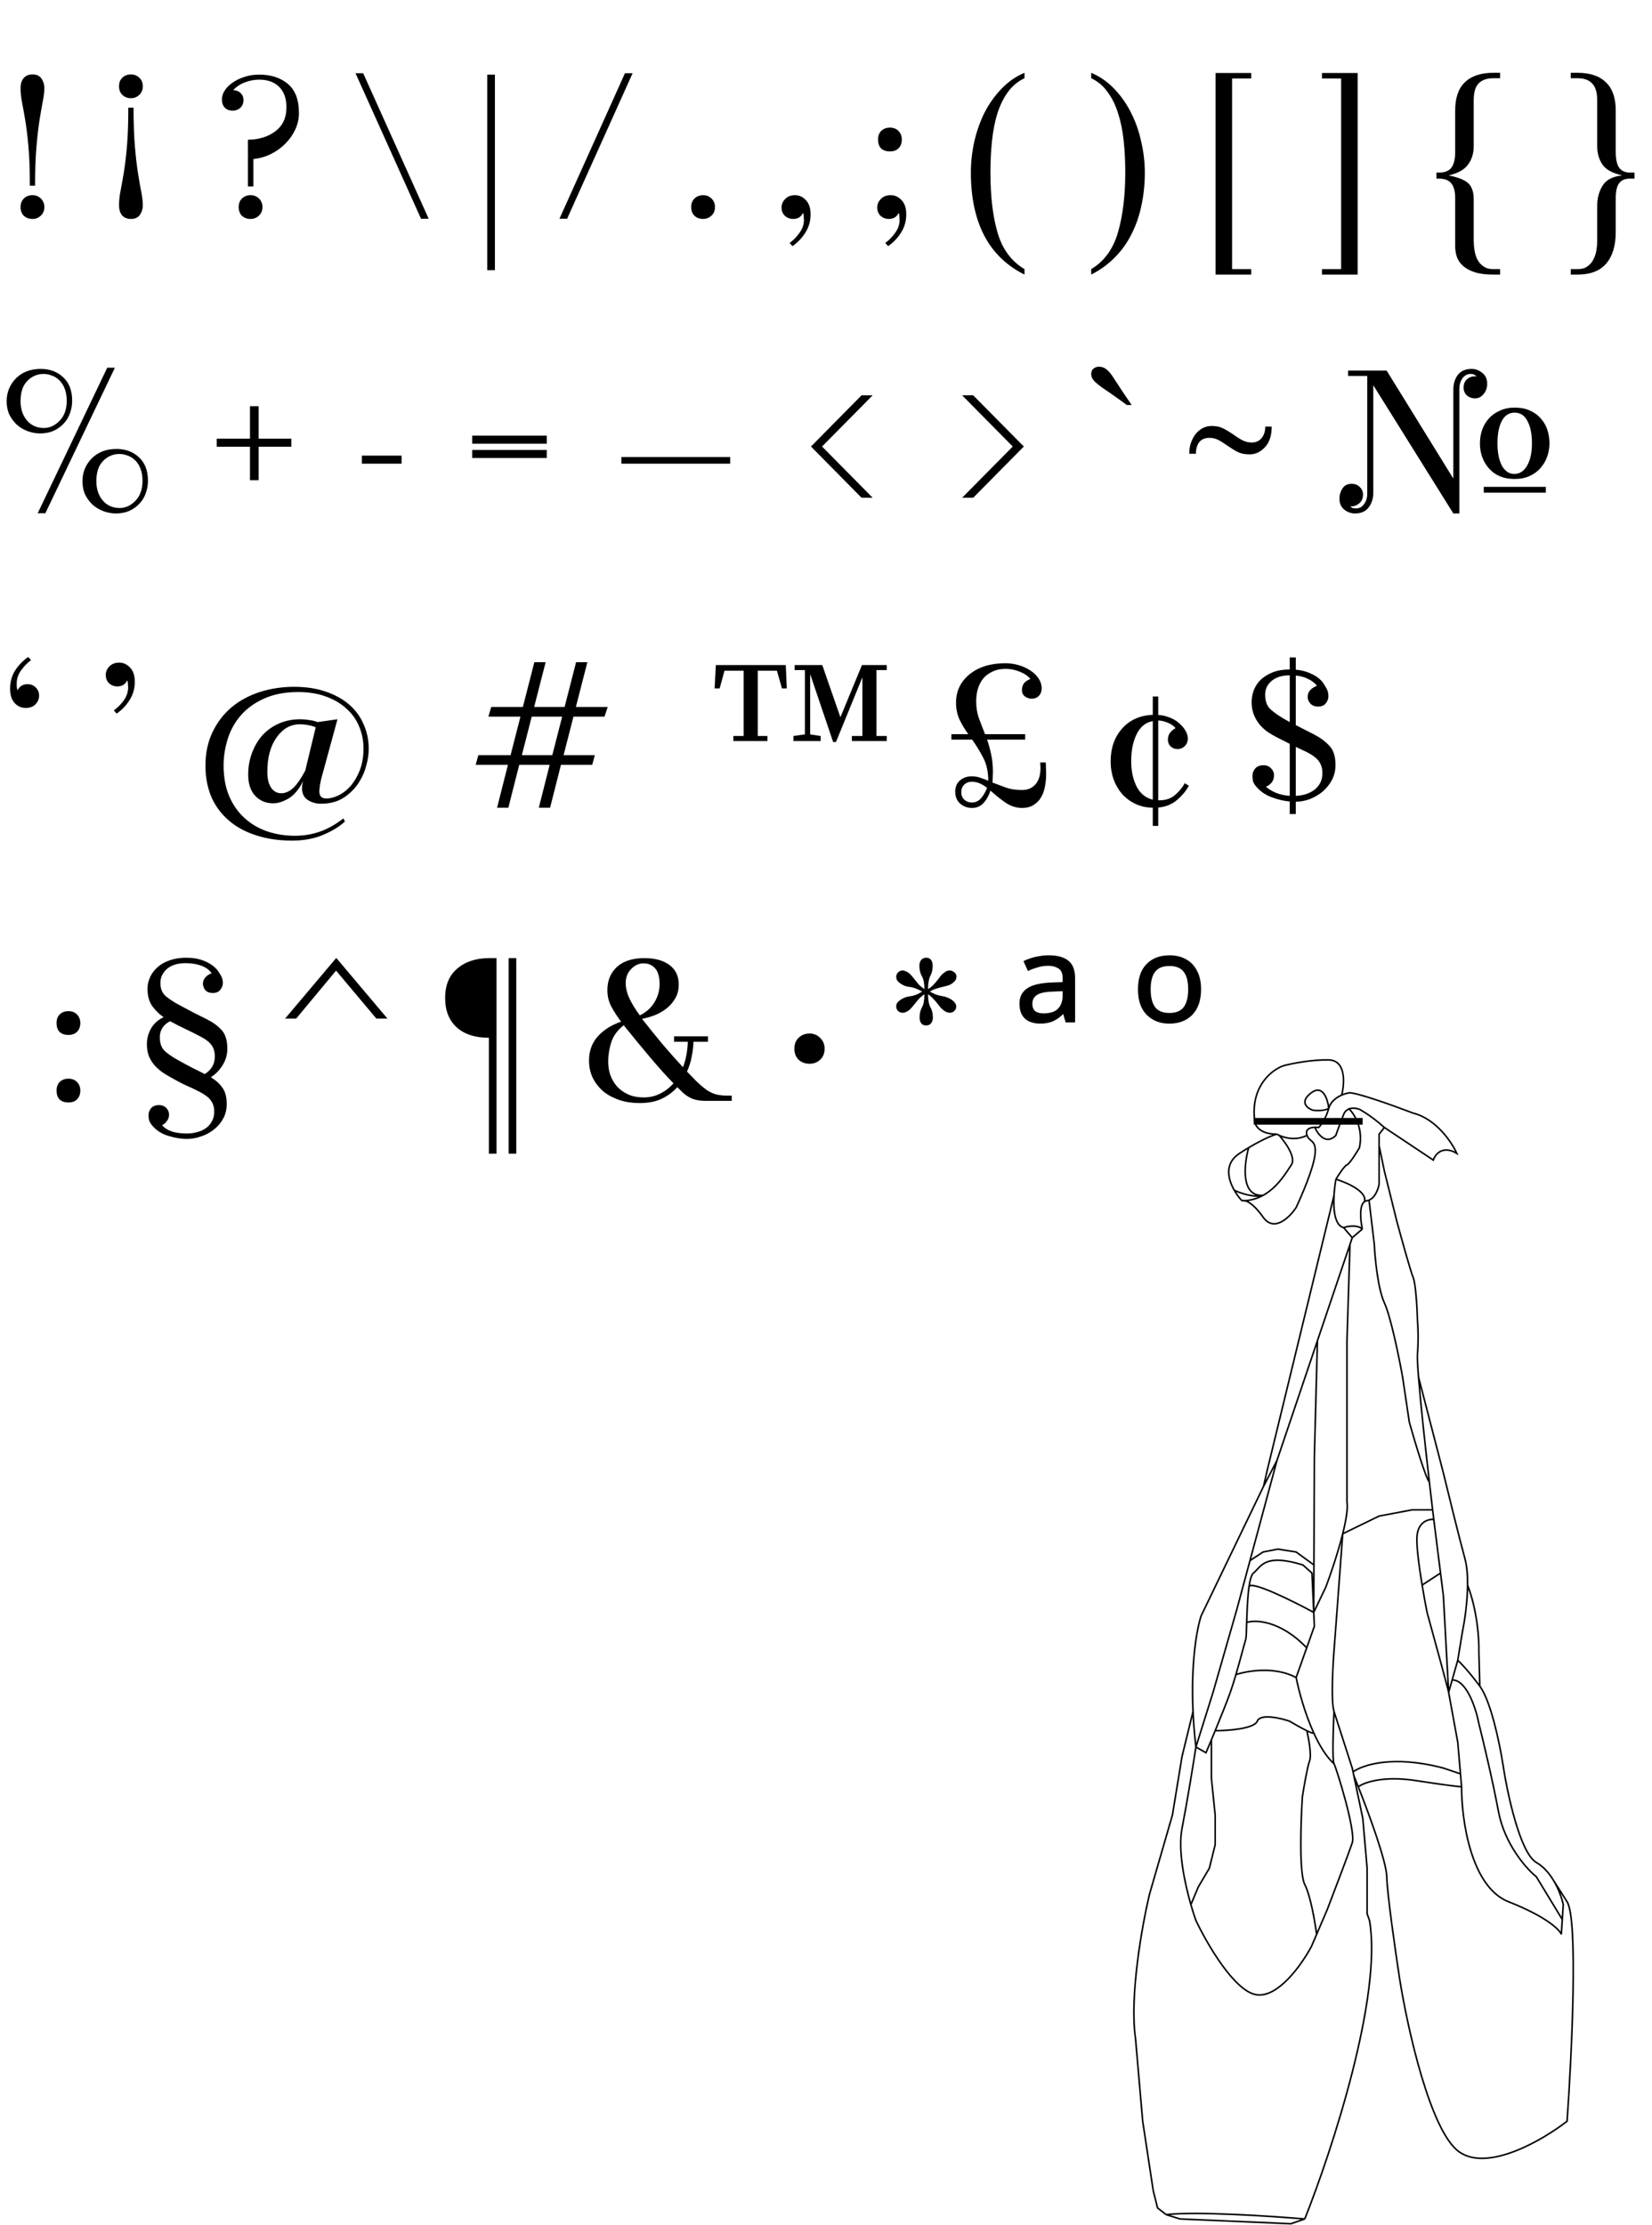 <svg width="1049" height="1413" viewBox="0 0 1049 1413" fill="none" xmlns="http://www.w3.org/2000/svg">
<path d="M20.736 47.248C23.296 47.248 25.173 48.144 26.368 49.936C27.563 51.728 28.16 53.691 28.16 55.824C28.16 58.128 27.861 60.816 27.264 63.888C26.667 66.96 25.984 70.843 25.216 75.536C24.448 80.229 23.765 86.032 23.168 92.944C22.571 99.771 22.272 108.091 22.272 117.904H18.944C18.944 107.92 18.645 99.6 18.048 92.944C17.451 86.288 16.768 80.699 16 76.176C15.232 71.653 14.549 67.856 13.952 64.784C13.355 61.712 13.056 58.725 13.056 55.824C13.056 53.264 13.696 51.216 14.976 49.68C16.256 48.059 18.176 47.248 20.736 47.248ZM13.056 131.472C13.056 129.168 13.781 127.333 15.232 125.968C16.683 124.603 18.475 123.92 20.608 123.92C22.741 123.92 24.533 124.645 25.984 126.096C27.435 127.547 28.16 129.339 28.16 131.472C28.16 133.776 27.392 135.611 25.856 136.976C24.405 138.341 22.656 139.024 20.608 139.024C18.475 139.024 16.683 138.384 15.232 137.104C13.781 135.739 13.056 133.861 13.056 131.472ZM83.265 139.024C80.705 139.024 78.785 138.256 77.505 136.72C76.225 135.099 75.585 133.008 75.585 130.448C75.585 127.547 75.884 124.56 76.481 121.488C77.078 118.416 77.761 114.619 78.529 110.096C79.297 105.573 79.98 99.984 80.577 93.328C81.174 86.672 81.473 78.352 81.473 68.368H84.801C84.801 78.181 85.1 86.544 85.697 93.456C86.294 100.283 86.977 106.043 87.745 110.736C88.513 115.429 89.196 119.312 89.793 122.384C90.39 125.456 90.689 128.144 90.689 130.448C90.689 132.581 90.092 134.544 88.897 136.336C87.702 138.128 85.825 139.024 83.265 139.024ZM75.585 54.8C75.585 52.411 76.31 50.576 77.761 49.296C79.212 47.931 81.004 47.248 83.137 47.248C85.185 47.248 86.934 47.931 88.385 49.296C89.921 50.661 90.689 52.496 90.689 54.8C90.689 56.933 89.964 58.725 88.513 60.176C87.062 61.627 85.27 62.352 83.137 62.352C81.004 62.352 79.212 61.669 77.761 60.304C76.31 58.939 75.585 57.104 75.585 54.8ZM157.442 118.416V88.72C164.439 88.635 170.242 86.843 174.85 83.344C179.543 79.845 181.89 74.768 181.89 68.112C181.89 62.565 180.354 58.256 177.282 55.184C174.21 52.112 169.986 50.576 164.61 50.576C161.623 50.576 158.637 51.131 155.65 52.24C152.749 53.264 150.231 54.928 148.098 57.232C150.146 57.317 151.725 57.957 152.834 59.152C154.029 60.347 154.626 61.755 154.626 63.376C154.626 65.509 153.943 67.216 152.578 68.496C151.213 69.691 149.591 70.288 147.714 70.288C145.751 70.288 144.13 69.691 142.85 68.496C141.57 67.216 140.93 65.381 140.93 62.992C140.93 61.2 141.485 59.408 142.594 57.616C143.789 55.739 145.41 54.075 147.458 52.624C149.591 51.088 152.109 49.851 155.01 48.912C157.911 47.888 161.111 47.376 164.61 47.376C172.034 47.376 178.093 49.339 182.786 53.264C187.479 57.189 189.826 63.376 189.826 71.824C189.826 75.408 189.058 78.864 187.522 82.192C185.986 85.52 183.895 88.507 181.25 91.152C178.69 93.797 175.618 96.016 172.034 97.808C168.535 99.515 164.823 100.581 160.898 101.008V118.416H157.442ZM151.554 131.472C151.554 129.168 152.279 127.333 153.73 125.968C155.181 124.603 156.973 123.92 159.106 123.92C161.239 123.92 163.031 124.645 164.482 126.096C165.933 127.547 166.658 129.339 166.658 131.472C166.658 133.776 165.89 135.611 164.354 136.976C162.903 138.341 161.154 139.024 159.106 139.024C156.973 139.024 155.181 138.384 153.73 137.104C152.279 135.739 151.554 133.861 151.554 131.472ZM230.609 46.48L272.209 138.896H267.345L225.745 46.48H230.609ZM309.4 171.536V47.376H314.264V171.536H309.4ZM355.245 138.896L396.845 46.48H401.709L360.109 138.896H355.245ZM438.9 131.472C438.9 129.168 439.625 127.333 441.076 125.968C442.527 124.603 444.319 123.92 446.452 123.92C448.585 123.92 450.377 124.645 451.828 126.096C453.279 127.547 454.004 129.339 454.004 131.472C454.004 133.776 453.236 135.611 451.7 136.976C450.249 138.341 448.5 139.024 446.452 139.024C444.319 139.024 442.527 138.384 441.076 137.104C439.625 135.739 438.9 133.861 438.9 131.472ZM503.187 156.304L501.395 154.256C503.699 152.635 505.79 150.501 507.667 147.856C509.544 145.296 510.483 142.565 510.483 139.664C510.483 139.067 510.44 138.341 510.355 137.488C510.355 136.549 510.184 135.781 509.843 135.184C509.416 136.293 508.648 137.232 507.539 138C506.515 138.683 505.235 139.024 503.699 139.024C501.566 139.024 499.774 138.341 498.323 136.976C496.958 135.611 496.275 133.861 496.275 131.728C496.275 129.68 497.043 127.888 498.579 126.352C500.115 124.731 502.206 123.92 504.851 123.92C507.496 123.92 509.8 124.987 511.763 127.12C513.726 129.168 514.707 132.155 514.707 136.08C514.707 140.432 513.598 144.315 511.379 147.728C509.246 151.141 506.515 154 503.187 156.304ZM557.537 88.592C557.537 86.288 558.22 84.453 559.585 83.088C561.036 81.723 562.87 81.04 565.089 81.04C567.393 81.04 569.228 81.765 570.593 83.216C571.958 84.667 572.641 86.459 572.641 88.592C572.641 90.896 571.958 92.731 570.593 94.096C569.313 95.461 567.478 96.144 565.089 96.144C562.7 96.144 560.822 95.504 559.457 94.224C558.177 92.859 557.537 90.981 557.537 88.592ZM563.937 156.304L562.145 154.256C564.449 152.635 566.54 150.501 568.417 147.856C570.294 145.296 571.233 142.565 571.233 139.664C571.233 139.067 571.19 138.341 571.105 137.488C571.105 136.549 570.934 135.781 570.593 135.184C570.166 136.293 569.398 137.232 568.289 138C567.265 138.683 565.985 139.024 564.449 139.024C562.316 139.024 560.524 138.341 559.073 136.976C557.708 135.611 557.025 133.861 557.025 131.728C557.025 129.68 557.793 127.888 559.329 126.352C560.865 124.731 562.956 123.92 565.601 123.92C568.246 123.92 570.55 124.987 572.513 127.12C574.476 129.168 575.457 132.155 575.457 136.08C575.457 140.432 574.348 144.315 572.129 147.728C569.996 151.141 567.265 154 563.937 156.304ZM650.543 46.224V49.68C646.362 51.643 642.863 54.544 640.047 58.384C637.316 62.139 635.098 66.619 633.391 71.824C631.77 77.029 630.618 82.832 629.935 89.232C629.252 95.632 628.911 102.373 628.911 109.456C628.911 124.816 630.447 137.659 633.519 147.984C636.591 158.309 642.266 165.947 650.543 170.896V174.352C639.108 168.635 630.575 160.357 624.943 149.52C619.311 138.683 616.495 125.371 616.495 109.584C616.495 103.013 617.22 96.443 618.671 89.872C620.207 83.216 622.383 77.072 625.199 71.44C628.1 65.808 631.684 60.773 635.951 56.336C640.218 51.899 645.082 48.528 650.543 46.224ZM692.9 49.68V46.224C698.361 48.528 703.225 51.899 707.492 56.336C711.759 60.773 715.3 65.808 718.116 71.44C721.017 77.072 723.193 83.216 724.644 89.872C726.18 96.443 726.948 103.013 726.948 109.584C726.948 116.923 726.223 123.92 724.772 130.576C723.407 137.147 721.316 143.163 718.5 148.624C715.769 154.171 712.228 159.12 707.876 163.472C703.609 167.824 698.617 171.451 692.9 174.352V170.896C701.177 165.947 706.852 158.139 709.924 147.472C712.996 136.805 714.532 124.133 714.532 109.456C714.532 102.373 714.191 95.632 713.508 89.232C712.825 82.832 711.631 77.029 709.924 71.824C708.303 66.619 706.084 62.139 703.268 58.384C700.537 54.544 697.081 51.643 692.9 49.68ZM794.521 49.808H782.361V170.896H794.521V174.352H771.865V46.352H794.521V49.808ZM851.59 49.808H839.43V46.352H862.086V174.352H839.43V170.896H851.59V49.808ZM952.563 46.224V49.68H948.211C944.115 49.68 941 50.789 938.867 53.008C936.819 55.141 935.795 58.683 935.795 63.632V92.816C935.795 97.339 934.6 101.221 932.211 104.464C929.907 107.707 925.811 110.011 919.923 111.376C926.152 112.656 930.334 114.363 932.467 116.496C934.686 118.629 935.795 122.043 935.795 126.736V153.232C935.795 155.024 935.966 156.944 936.307 158.992C936.648 161.125 937.246 163.045 938.099 164.752C939.038 166.544 940.318 167.995 941.939 169.104C943.56 170.299 945.608 170.896 948.083 170.896H952.563V174.352H948.211C943.432 174.352 939.464 173.84 936.307 172.816C933.235 171.792 930.76 170.427 928.883 168.72C927.091 167.099 925.811 165.179 925.043 162.96C924.36 160.827 924.019 158.651 924.019 156.432V125.712C924.019 121.531 923.208 118.459 921.587 116.496C920.051 114.448 917.406 113.424 913.651 113.424H912.115V109.584H913.651C917.406 109.584 920.051 108.56 921.587 106.512C923.208 104.379 924.019 101.008 924.019 96.4V70.16C924.019 62.139 926.067 56.165 930.163 52.24C934.344 48.229 940.36 46.224 948.211 46.224H952.563ZM997.43 49.68V46.224H1001.78C1009.63 46.224 1015.61 48.229 1019.7 52.24C1023.88 56.165 1025.97 62.139 1025.97 70.16V96.4C1025.97 101.008 1026.7 104.379 1028.15 106.512C1029.69 108.56 1031.99 109.584 1035.06 109.584H1037.88V113.424H1035.06C1031.73 113.424 1029.39 114.448 1028.02 116.496C1026.66 118.459 1025.97 121.531 1025.97 125.712V147.344C1025.97 155.963 1023.97 162.619 1019.96 167.312C1015.95 172.005 1009.89 174.352 1001.78 174.352H997.43V170.896H1001.91C1004.38 170.896 1006.43 170.299 1008.05 169.104C1009.68 167.995 1010.91 166.544 1011.77 164.752C1012.7 163.045 1013.34 161.125 1013.69 158.992C1014.03 156.944 1014.2 155.024 1014.2 153.232V130.576C1014.2 125.883 1015.31 121.701 1017.53 118.032C1019.74 114.277 1023.93 112.059 1030.07 111.376C1023.93 110.011 1019.74 107.707 1017.53 104.464C1015.31 101.221 1014.2 97.339 1014.2 92.816V63.632C1014.2 58.683 1013.13 55.141 1011 53.008C1008.95 50.789 1005.88 49.68 1001.78 49.68H997.43ZM23.936 325.896L68.096 233.48H72.96L28.8 325.896H23.936ZM25.856 234.248C31.573 234.248 36.309 235.997 40.064 239.496C43.904 242.995 45.824 247.987 45.824 254.472C45.824 257.203 45.355 259.848 44.416 262.408C43.563 264.883 42.24 267.059 40.448 268.936C38.741 270.813 36.608 272.349 34.048 273.544C31.573 274.653 28.715 275.208 25.472 275.208C22.827 275.208 20.224 274.739 17.664 273.8C15.104 272.861 12.843 271.539 10.88 269.832C8.917 268.04 7.296 265.907 6.016 263.432C4.821 260.872 4.224 257.971 4.224 254.728C4.224 252.083 4.693 249.523 5.632 247.048C6.656 244.573 8.064 242.397 9.856 240.52C11.733 238.557 13.995 237.021 16.64 235.912C19.371 234.803 22.443 234.248 25.856 234.248ZM27.904 271.752C31.573 271.752 34.901 270.216 37.888 267.144C40.875 264.072 42.368 259.848 42.368 254.472C42.368 251.485 41.941 248.925 41.088 246.792C40.235 244.573 39.083 242.781 37.632 241.416C36.267 240.051 34.688 239.069 32.896 238.472C31.189 237.789 29.44 237.448 27.648 237.448C23.723 237.448 20.309 238.899 17.408 241.8C14.507 244.701 13.056 249.011 13.056 254.728C13.056 259.677 14.421 263.773 17.152 267.016C19.883 270.173 23.467 271.752 27.904 271.752ZM73.984 285.064C79.701 285.064 84.437 286.813 88.192 290.312C92.032 293.811 93.952 298.803 93.952 305.288C93.952 308.019 93.483 310.664 92.544 313.224C91.691 315.699 90.368 317.875 88.576 319.752C86.869 321.629 84.736 323.165 82.176 324.36C79.701 325.469 76.843 326.024 73.6 326.024C70.955 326.024 68.352 325.555 65.792 324.616C63.232 323.677 60.971 322.355 59.008 320.648C57.045 318.856 55.424 316.723 54.144 314.248C52.949 311.688 52.352 308.787 52.352 305.544C52.352 302.899 52.821 300.339 53.76 297.864C54.784 295.389 56.192 293.213 57.984 291.336C59.861 289.373 62.123 287.837 64.768 286.728C67.499 285.619 70.571 285.064 73.984 285.064ZM76.032 322.568C79.701 322.568 83.029 321.032 86.016 317.96C89.003 314.888 90.496 310.664 90.496 305.288C90.496 302.301 90.069 299.741 89.216 297.608C88.363 295.389 87.211 293.597 85.76 292.232C84.395 290.867 82.816 289.885 81.024 289.288C79.317 288.605 77.568 288.264 75.776 288.264C71.851 288.264 68.437 289.715 65.536 292.616C62.635 295.517 61.184 299.827 61.184 305.544C61.184 310.493 62.549 314.589 65.28 317.832C68.011 320.989 71.595 322.568 76.032 322.568ZM158.735 257.928H164.239V278.536H184.975V283.656H164.239V304.904H158.735V283.656H137.615V278.536H158.735V257.928ZM229.775 294.408V289.288H254.991V294.408H229.775ZM299.835 281.736V276.616H347.195V281.736H299.835ZM299.835 290.824V285.704H347.195V290.824H299.835ZM394.555 294.408V290.184H463.675V294.408H394.555ZM554.123 316.04H547.083L514.955 283.528L547.083 251.016H554.123L521.995 283.528L554.123 316.04ZM617.995 316.04H610.955L643.083 283.528L610.955 251.016H617.995L650.123 283.528L617.995 316.04ZM697.739 232.84C699.446 232.84 700.939 233.309 702.219 234.248C703.499 235.187 704.779 236.552 706.059 238.344C707.51 240.477 708.747 242.355 709.771 243.976C710.795 245.597 711.819 247.176 712.843 248.712L718.603 257.16H715.531L708.619 252.168C705.632 250.035 703.115 248.285 701.067 246.92C699.019 245.555 697.099 244.061 695.307 242.44C694.454 241.587 693.814 240.733 693.387 239.88C693.046 238.941 692.875 238.173 692.875 237.576C692.875 236.125 693.344 234.973 694.283 234.12C695.307 233.267 696.459 232.84 697.739 232.84ZM803.421 270.856H807.517C807.517 276.573 806.066 280.968 803.165 284.04C800.349 287.027 797.106 288.52 793.437 288.52C790.45 288.52 787.933 288.008 785.885 286.984C783.922 285.96 781.576 284.509 778.845 282.632C776.456 280.925 774.493 279.731 772.957 279.048C771.421 278.365 769.757 278.024 767.965 278.024C765.064 278.024 762.888 278.963 761.437 280.84C760.072 282.717 759.389 285.149 759.389 288.136H755.165C755.165 285.235 755.592 282.717 756.445 280.584C757.298 278.365 758.365 276.531 759.645 275.08C761.01 273.544 762.504 272.392 764.125 271.624C765.832 270.856 767.538 270.472 769.245 270.472C772.146 270.472 774.536 270.941 776.413 271.88C778.376 272.819 780.722 274.227 783.453 276.104C785.842 277.811 787.848 279.048 789.469 279.816C791.176 280.584 792.968 280.968 794.845 280.968C797.49 280.968 799.581 280.029 801.117 278.152C802.653 276.275 803.421 273.843 803.421 270.856ZM868.189 313.608V238.728H856.029V235.272H880.477L922.845 303.88V247.56C922.845 243.805 923.784 240.648 925.661 238.088C927.624 235.528 930.568 234.248 934.493 234.248C936.968 234.248 939.229 235.101 941.277 236.808C943.325 238.429 944.349 240.691 944.349 243.592C944.349 246.237 943.581 248.456 942.045 250.248C940.594 252.04 938.802 252.936 936.669 252.936C934.536 252.936 932.786 252.296 931.421 251.016C930.056 249.736 929.373 248.115 929.373 246.152C929.373 243.848 930.098 242.056 931.549 240.776C933 239.411 935.048 238.813 937.693 238.984C937.352 238.643 936.84 238.301 936.157 237.96C935.56 237.619 934.792 237.448 933.853 237.448C931.72 237.448 929.97 238.387 928.605 240.264C927.325 242.056 926.685 244.189 926.685 246.664V326.024H922.845L872.029 244.616V312.712C872.029 316.467 871.048 319.624 869.085 322.184C867.208 324.744 864.306 326.024 860.381 326.024C857.906 326.024 855.645 325.213 853.597 323.592C851.549 321.885 850.525 319.581 850.525 316.68C850.525 314.291 851.165 312.115 852.445 310.152C853.725 308.189 855.645 307.208 858.205 307.208C860.424 307.208 862.173 307.891 863.453 309.256C864.818 310.536 865.501 312.157 865.501 314.12C865.501 316.424 864.69 318.259 863.069 319.624C861.448 320.989 859.57 321.629 857.437 321.544C857.778 321.971 858.248 322.312 858.845 322.568C859.442 322.739 860.168 322.824 861.021 322.824C863.154 322.824 864.861 321.928 866.141 320.136C867.506 318.259 868.189 316.083 868.189 313.608ZM961.757 258.824C965.597 258.824 968.882 259.464 971.613 260.744C974.429 262.024 976.733 263.731 978.525 265.864C980.402 267.997 981.768 270.429 982.621 273.16C983.474 275.805 983.901 278.536 983.901 281.352C983.901 284.253 983.432 287.069 982.493 289.8C981.554 292.531 980.146 294.963 978.269 297.096C976.477 299.229 974.173 300.936 971.357 302.216C968.626 303.496 965.426 304.136 961.757 304.136C954.93 304.136 949.554 301.96 945.629 297.608C941.704 293.256 939.741 287.88 939.741 281.48C939.741 278.493 940.21 275.635 941.149 272.904C942.173 270.088 943.624 267.656 945.501 265.608C947.378 263.56 949.682 261.939 952.413 260.744C955.144 259.464 958.258 258.824 961.757 258.824ZM961.629 300.936C964.957 300.936 967.645 299.187 969.693 295.688C971.741 292.104 972.765 287.368 972.765 281.48C972.765 275.592 971.826 270.899 969.949 267.4C968.157 263.816 965.426 262.024 961.757 262.024C958.173 262.024 955.442 263.816 953.565 267.4C951.773 270.899 950.877 275.592 950.877 281.48C950.877 287.368 951.816 292.104 953.693 295.688C955.656 299.187 958.301 300.936 961.629 300.936ZM942.173 312.84V309.128H981.597V312.84H942.173ZM17.92 417.152L19.712 419.2C17.408 420.821 15.317 422.955 13.44 425.6C11.563 428.16 10.624 430.891 10.624 433.792C10.624 434.389 10.624 435.157 10.624 436.096C10.709 436.949 10.923 437.675 11.264 438.272C11.691 437.163 12.416 436.267 13.44 435.584C14.549 434.816 15.872 434.432 17.408 434.432C19.541 434.432 21.291 435.115 22.656 436.48C24.107 437.845 24.832 439.595 24.832 441.728C24.832 443.776 24.064 445.611 22.528 447.232C20.992 448.768 18.901 449.536 16.256 449.536C13.611 449.536 11.307 448.512 9.344 446.464C7.381 444.331 6.4 441.301 6.4 437.376C6.4 433.024 7.467 429.141 9.6 425.728C11.819 422.315 14.592 419.456 17.92 417.152ZM74.062 453.12L72.27 451.072C74.574 449.451 76.665 447.36 78.542 444.8C80.419 442.155 81.358 439.381 81.358 436.48C81.358 435.883 81.315 435.157 81.23 434.304C81.23 433.365 81.059 432.597 80.718 432C80.291 433.109 79.523 434.048 78.414 434.816C77.39 435.499 76.11 435.84 74.574 435.84C72.441 435.84 70.649 435.157 69.198 433.792C67.833 432.427 67.15 430.677 67.15 428.544C67.15 426.496 67.918 424.704 69.454 423.168C70.99 421.547 73.081 420.736 75.726 420.736C78.371 420.736 80.675 421.803 82.638 423.936C84.601 425.984 85.582 428.971 85.582 432.896C85.582 437.248 84.473 441.131 82.254 444.544C80.121 447.957 77.39 450.816 74.062 453.12ZM234.14 475.52C234.14 479.019 233.543 482.816 232.348 486.912C231.239 490.923 229.447 494.677 226.972 498.176C224.583 501.589 221.468 504.491 217.628 506.88C213.788 509.184 209.18 510.336 203.804 510.336C200.647 510.336 197.831 509.525 195.356 507.904C192.967 506.283 191.772 503.808 191.772 500.48C191.772 499.883 191.815 499.243 191.9 498.56C192.071 497.792 192.241 496.981 192.412 496.128C189.767 501.333 186.695 504.96 183.196 507.008C179.697 509.056 176.455 510.08 173.468 510.08C168.86 510.08 165.063 508.501 162.076 505.344C159.089 502.187 157.596 497.664 157.596 491.776C157.596 486.912 158.407 482.347 160.028 478.08C161.649 473.728 163.868 469.973 166.684 466.816C169.585 463.659 173.084 461.184 177.18 459.392C181.276 457.6 185.756 456.704 190.62 456.704C192.497 456.704 194.46 456.875 196.508 457.216C198.556 457.472 200.263 457.899 201.628 458.496L214.3 456.704L204.06 494.208C203.804 495.232 203.505 496.683 203.164 498.56C202.908 500.437 202.78 501.717 202.78 502.4C202.78 503.851 203.121 505.003 203.804 505.856C204.487 506.624 205.639 507.008 207.26 507.008C209.735 507.008 212.337 506.325 215.068 504.96C217.884 503.595 220.444 501.589 222.748 498.944C225.052 496.213 226.972 492.885 228.508 488.96C230.044 484.949 230.812 480.384 230.812 475.264C230.812 470.229 229.873 465.536 227.996 461.184C226.204 456.832 223.516 453.077 219.932 449.92C216.433 446.677 212.081 444.117 206.876 442.24C201.756 440.363 195.911 439.424 189.34 439.424C181.063 439.424 173.895 440.789 167.836 443.52C161.863 446.165 156.956 449.664 153.116 454.016C149.276 458.368 146.46 463.36 144.668 468.992C142.876 474.624 141.98 480.341 141.98 486.144C141.98 493.483 143.175 499.968 145.564 505.6C147.953 511.147 151.196 515.755 155.292 519.424C159.388 523.179 164.167 525.995 169.628 527.872C175.175 529.749 181.063 530.688 187.292 530.688C192.753 530.688 197.959 529.835 202.908 528.128C207.943 526.421 212.977 523.605 218.012 519.68L219.036 521.6C215.708 524.757 211.143 527.573 205.34 530.048C199.537 532.523 192.924 533.76 185.5 533.76C177.137 533.76 169.543 532.651 162.716 530.432C155.975 528.299 150.215 525.184 145.436 521.088C140.657 517.077 136.945 512.128 134.3 506.24C131.74 500.267 130.46 493.568 130.46 486.144C130.46 478.208 131.953 471.125 134.94 464.896C137.927 458.667 141.937 453.419 146.972 449.152C152.092 444.885 158.065 441.643 164.892 439.424C171.804 437.205 179.1 436.096 186.78 436.096C194.289 436.096 200.988 437.12 206.876 439.168C212.849 441.216 217.841 443.989 221.852 447.488C225.863 450.987 228.892 455.168 230.94 460.032C233.073 464.811 234.14 469.973 234.14 475.52ZM169.756 490.112C169.756 494.464 170.567 497.835 172.188 500.224C173.809 502.528 175.943 503.68 178.588 503.68C181.233 503.68 183.751 502.571 186.14 500.352C188.529 498.133 191.089 494.464 193.82 489.344L200.476 461.824C198.94 461.141 197.319 460.672 195.612 460.416C193.991 460.075 192.241 459.904 190.364 459.904C184.476 459.904 179.569 462.677 175.644 468.224C171.719 473.685 169.756 480.981 169.756 490.112ZM342.124 512.896L349.036 485.632H329.708L322.796 512.896H315.628L322.54 485.632H302.06L303.724 479.488H324.204L330.476 455.04H310.124L311.916 448.896H332.012L339.308 420.48H346.476L339.18 448.896H358.508L365.804 420.48H372.972L365.676 448.896H385.9L383.852 455.04H364.14L357.868 479.488H377.708L376.044 485.632H356.204L349.292 512.896H342.124ZM337.644 455.04L331.372 479.488H350.7L356.972 455.04H337.644ZM456.975 437.12H453.775L454.543 422.272H498.959L499.599 437.12H496.527L493.327 425.856H481.167V467.328H487.311V470.528H465.679V467.328H472.207V425.856H460.047L456.975 437.12ZM563.087 425.472H556.559V467.328H563.087V470.528H540.943V467.328H547.599V430.08L530.831 471.168H529.039L514.447 428.032V466.304L521.103 467.328V470.528H503.823V467.328L511.119 466.304V425.472H504.591V422.272H522.127L533.647 455.424L547.343 422.272H563.087V425.472ZM604.12 469.632V466.176H614.872C612.739 463.275 610.904 460.245 609.368 457.088C607.832 453.845 607.064 450.219 607.064 446.208C607.064 438.869 609.923 432.853 615.64 428.16C621.443 423.467 629.037 421.12 638.424 421.12C641.155 421.12 643.885 421.504 646.616 422.272C649.347 423.04 651.821 424.149 654.04 425.6C656.259 426.965 658.051 428.672 659.416 430.72C660.781 432.683 661.464 434.859 661.464 437.248C661.464 439.04 660.867 440.576 659.672 441.856C658.477 443.051 656.941 443.648 655.064 443.648C653.613 443.648 652.205 443.179 650.84 442.24C649.56 441.301 648.92 439.936 648.92 438.144C648.92 436.608 649.304 435.243 650.072 434.048C650.925 432.853 652.333 431.872 654.296 431.104C652.76 429.227 650.499 427.691 647.512 426.496C644.611 425.301 641.624 424.704 638.552 424.704C635.309 424.704 632.493 425.301 630.104 426.496C627.715 427.605 625.752 429.099 624.216 430.976C622.765 432.853 621.656 435.029 620.888 437.504C620.205 439.979 619.864 442.539 619.864 445.184C619.864 449.28 620.461 452.949 621.656 456.192C622.851 459.435 624.131 462.763 625.496 466.176H650.968V469.632H626.776C627.8 472.448 628.653 475.52 629.336 478.848C630.104 482.176 630.488 485.973 630.488 490.24C630.488 491.264 630.445 492.373 630.36 493.568C630.36 494.677 630.317 495.787 630.232 496.896C633.56 498.176 636.547 499.285 639.192 500.224C641.923 501.163 645.208 501.632 649.048 501.632C652.547 501.632 655.363 500.437 657.496 498.048C659.629 495.573 660.696 492.117 660.696 487.68C660.696 486.827 660.653 486.101 660.568 485.504C660.568 484.907 660.568 484.437 660.568 484.096H664.024C664.109 484.779 664.152 485.845 664.152 487.296C664.237 488.747 664.28 490.283 664.28 491.904C664.28 494.379 664.024 496.896 663.512 499.456C663.085 501.931 662.275 504.192 661.08 506.24C659.971 508.203 658.392 509.824 656.344 511.104C654.381 512.384 651.907 513.024 648.92 513.024C645.507 513.024 642.179 512 638.936 509.952C635.779 507.819 632.451 505.173 628.952 502.016C627.843 505.344 626.307 508.032 624.344 510.08C622.467 512.043 620.077 513.024 617.176 513.024C614.275 513.024 611.757 512.085 609.624 510.208C607.576 508.331 606.552 505.856 606.552 502.784C606.552 499.627 607.576 497.195 609.624 495.488C611.672 493.781 614.147 492.928 617.048 492.928C618.925 492.928 620.717 493.227 622.424 493.824C624.216 494.421 625.923 495.061 627.544 495.744C627.544 490.112 626.477 485.248 624.344 481.152C622.211 477.056 619.864 473.216 617.304 469.632H604.12ZM617.176 509.568C619.309 509.568 621.144 508.757 622.68 507.136C624.301 505.429 625.667 503.125 626.776 500.224C624.984 498.859 623.32 497.877 621.784 497.28C620.248 496.683 618.712 496.384 617.176 496.384C615.128 496.384 613.464 497.024 612.184 498.304C610.989 499.499 610.392 501.035 610.392 502.912C610.392 504.96 611.032 506.581 612.312 507.776C613.677 508.971 615.299 509.568 617.176 509.568ZM731.997 524.416V512.896C727.986 512.811 724.317 512 720.989 510.464C717.661 508.843 714.845 506.752 712.541 504.192C710.237 501.547 708.445 498.475 707.165 494.976C705.885 491.392 705.245 487.552 705.245 483.456C705.245 475.008 707.677 468.053 712.541 462.592C717.405 457.131 723.89 454.229 731.997 453.888V442.24H735.453V454.016C737.757 454.101 739.89 454.528 741.853 455.296C743.901 455.979 745.693 456.875 747.229 457.984C749.618 459.776 751.368 461.611 752.477 463.488C753.672 465.365 754.269 467.157 754.269 468.864C754.269 470.912 753.586 472.576 752.221 473.856C750.941 475.051 749.448 475.648 747.741 475.648C746.034 475.648 744.584 475.093 743.389 473.984C742.194 472.875 741.597 471.424 741.597 469.632C741.597 468.011 742.024 466.603 742.877 465.408C743.73 464.213 744.925 463.189 746.461 462.336C745.352 460.971 743.773 459.861 741.725 459.008C739.677 458.069 737.586 457.557 735.453 457.472V508.16H736.221C740.146 508.16 743.389 507.093 745.949 504.96C748.594 502.741 750.728 500.181 752.349 497.28L754.909 498.944C753.202 502.101 750.728 505.088 747.485 507.904C744.242 510.72 740.232 512.341 735.453 512.768V524.416H731.997ZM718.301 483.328C718.301 489.557 719.453 494.933 721.757 499.456C724.061 503.893 727.474 506.667 731.997 507.776V457.856C727.474 458.709 724.061 461.483 721.757 466.176C719.453 470.784 718.301 476.501 718.301 483.328ZM818.967 516.864V508.928C815.127 508.587 811.202 507.648 807.191 506.112C803.266 504.576 800.108 502.357 797.719 499.456C796.695 498.347 796.012 497.237 795.671 496.128C795.415 494.933 795.287 493.781 795.287 492.672C795.287 490.88 795.884 489.301 797.079 487.936C798.274 486.571 800.023 485.888 802.327 485.888C804.204 485.888 805.783 486.528 807.063 487.808C808.343 489.088 808.983 490.539 808.983 492.16C808.983 494.037 808.514 495.573 807.575 496.768C806.636 497.963 805.399 498.901 803.863 499.584C805.655 501.12 807.788 502.4 810.263 503.424C812.738 504.448 815.639 505.088 818.967 505.344V472.32L810.391 467.968C808.77 467.115 807.02 466.091 805.143 464.896C803.351 463.616 801.687 462.123 800.151 460.416C798.615 458.624 797.335 456.533 796.311 454.144C795.287 451.755 794.775 448.981 794.775 445.824C794.775 443.179 795.244 440.619 796.183 438.144C797.207 435.584 798.7 433.365 800.663 431.488C802.711 429.611 805.228 428.075 808.215 426.88C811.287 425.685 814.871 425.088 818.967 425.088V417.408H822.807V425.216C826.391 425.557 829.548 426.368 832.279 427.648C835.095 428.843 837.442 430.464 839.319 432.512C840.002 433.28 840.855 434.56 841.879 436.352C842.988 438.144 843.543 440.021 843.543 441.984C843.543 443.605 842.988 445.141 841.879 446.592C840.77 447.957 839.148 448.64 837.015 448.64C834.882 448.64 833.218 448 832.023 446.72C830.914 445.44 830.359 444.032 830.359 442.496C830.359 440.875 830.871 439.467 831.895 438.272C833.004 437.077 834.455 436.139 836.247 435.456C834.967 433.749 833.175 432.341 830.871 431.232C828.652 430.037 825.964 429.269 822.807 428.928V460.416L834.327 466.304C838.423 468.437 841.708 470.869 844.183 473.6C846.743 476.245 848.023 480.299 848.023 485.76C848.023 489.259 847.255 492.459 845.719 495.36C844.183 498.176 842.22 500.608 839.831 502.656C837.442 504.619 834.754 506.197 831.767 507.392C828.78 508.501 825.794 509.056 822.807 509.056V516.864H818.967ZM829.847 477.568L822.807 474.24V505.344C824.94 505.259 827.031 504.917 829.079 504.32C831.127 503.637 832.919 502.741 834.455 501.632C836.076 500.437 837.356 498.944 838.295 497.152C839.234 495.36 839.703 493.269 839.703 490.88C839.703 487.979 838.978 485.504 837.527 483.456C836.076 481.408 833.516 479.445 829.847 477.568ZM815.383 456.448L818.967 458.496V428.8C814.103 428.8 810.263 429.995 807.447 432.384C804.716 434.688 803.351 437.589 803.351 441.088C803.351 445.269 804.546 448.427 806.935 450.56C809.41 452.693 812.226 454.656 815.383 456.448ZM35.9 692.472C35.9 690.168 36.583 688.333 37.948 686.968C39.399 685.603 41.233 684.92 43.452 684.92C45.756 684.92 47.591 685.645 48.956 687.096C50.321 688.547 51.004 690.339 51.004 692.472C51.004 694.776 50.321 696.611 48.956 697.976C47.676 699.341 45.841 700.024 43.452 700.024C41.063 700.024 39.185 699.384 37.82 698.104C36.54 696.739 35.9 694.861 35.9 692.472ZM35.9 649.592C35.9 647.288 36.583 645.453 37.948 644.088C39.399 642.723 41.233 642.04 43.452 642.04C45.756 642.04 47.591 642.765 48.956 644.216C50.321 645.667 51.004 647.459 51.004 649.592C51.004 651.896 50.321 653.731 48.956 655.096C47.676 656.461 45.841 657.144 43.452 657.144C41.063 657.144 39.185 656.504 37.82 655.224C36.54 653.859 35.9 651.981 35.9 649.592ZM131.291 647.16C135.216 649.123 138.374 651.427 140.763 654.072C143.152 656.717 144.347 660.643 144.347 665.848C144.347 669.773 143.323 673.315 141.275 676.472C139.312 679.629 136.838 682.147 133.851 684.024C136.923 685.816 139.355 687.992 141.147 690.552C143.024 693.027 143.963 696.525 143.963 701.048C143.963 704.376 143.238 707.405 141.787 710.136C140.336 712.867 138.416 715.171 136.027 717.048C133.638 719.011 130.907 720.504 127.835 721.528C124.763 722.637 121.648 723.192 118.491 723.192C115.078 723.192 111.238 722.552 106.971 721.272C102.704 719.992 99.248 717.773 96.603 714.616C95.664 713.507 95.024 712.397 94.683 711.288C94.427 710.264 94.299 709.197 94.299 708.088C94.299 706.467 94.854 704.973 95.963 703.608C97.158 702.328 98.822 701.688 100.955 701.688C102.832 701.688 104.368 702.285 105.563 703.48C106.758 704.76 107.355 706.168 107.355 707.704C107.355 709.24 106.928 710.563 106.075 711.672C105.307 712.867 104.24 713.805 102.875 714.488C104.496 716.28 106.587 717.603 109.147 718.456C111.707 719.309 114.95 719.736 118.875 719.736C121.008 719.736 123.099 719.437 125.147 718.84C127.28 718.328 129.115 717.517 130.651 716.408C132.272 715.299 133.552 713.848 134.491 712.056C135.515 710.349 136.027 708.301 136.027 705.912C136.027 703.096 135.344 700.749 133.979 698.872C132.614 696.909 130.182 695.032 126.683 693.24C123.526 691.619 120.752 690.296 118.363 689.272C115.974 688.248 112.56 686.456 108.123 683.896C106.587 683.043 104.966 682.061 103.259 680.952C101.552 679.757 99.931 678.349 98.395 676.728C96.944 675.107 95.707 673.187 94.683 670.968C93.744 668.664 93.275 666.019 93.275 663.032C93.275 659.533 94.128 656.248 95.835 653.176C97.627 650.019 100.315 647.587 103.899 645.88C101.339 644.173 98.992 641.912 96.859 639.096C94.726 636.195 93.659 632.44 93.659 627.832C93.659 625.272 94.214 622.797 95.323 620.408C96.432 618.019 98.011 615.928 100.059 614.136C102.107 612.259 104.667 610.808 107.739 609.784C110.811 608.675 114.31 608.12 118.235 608.12C122.502 608.12 126.214 608.76 129.371 610.04C132.528 611.235 135.174 612.941 137.307 615.16C137.99 615.843 138.843 617.037 139.867 618.744C140.976 620.451 141.531 622.243 141.531 624.12C141.531 625.656 140.976 627.107 139.867 628.472C138.843 629.837 137.264 630.52 135.131 630.52C133.083 630.52 131.504 629.923 130.395 628.728C129.371 627.448 128.859 626.083 128.859 624.632C128.859 623.096 129.371 621.773 130.395 620.664C131.419 619.469 132.742 618.573 134.363 617.976C132.998 615.928 130.864 614.349 127.963 613.24C125.062 612.131 121.691 611.576 117.851 611.576C112.731 611.576 108.763 612.813 105.947 615.288C103.216 617.763 101.851 620.707 101.851 624.12C101.851 627.789 103.003 630.605 105.307 632.568C107.611 634.445 110.256 636.195 113.243 637.816C117.254 639.949 120.454 641.656 122.843 642.936C125.318 644.131 128.134 645.539 131.291 647.16ZM127.067 658.04C123.995 656.419 120.923 654.883 117.851 653.432C114.779 651.981 111.494 650.317 107.995 648.44C105.947 649.464 104.326 650.872 103.131 652.664C102.022 654.456 101.467 656.419 101.467 658.552C101.467 662.563 102.619 665.592 104.923 667.64C107.227 669.603 109.872 671.395 112.859 673.016C116.699 675.149 119.771 676.813 122.075 678.008C124.464 679.203 127.11 680.525 130.011 681.976C131.888 680.867 133.424 679.373 134.619 677.496C135.814 675.619 136.411 673.357 136.411 670.712C136.411 667.896 135.728 665.549 134.363 663.672C132.998 661.709 130.566 659.832 127.067 658.04ZM188.058 646.776H181.018L213.53 608.248L246.042 646.776H239.002L213.402 616.312L188.058 646.776ZM282.65 633.592C282.65 625.571 285.21 619.384 290.33 615.032C295.535 610.595 302.277 608.376 310.554 608.376H315.29V732.536H310.426V658.936C301.637 658.936 294.81 656.717 289.946 652.28C285.082 647.843 282.65 641.613 282.65 633.592ZM322.97 732.536V608.376H327.834V732.536H322.97ZM428.041 661.496V658.04H449.545V661.496H440.329C440.244 664.653 439.86 667.853 439.177 671.096C438.58 674.339 437.598 677.453 436.233 680.44C438.452 682.744 440.457 684.792 442.249 686.584C444.041 688.291 445.534 689.613 446.729 690.552C448.606 692.173 450.74 693.453 453.129 694.392C455.518 695.245 458.249 695.672 461.321 695.672H464.649V699H448.009C444.596 699 441.737 698.531 439.433 697.592C437.129 696.568 435.124 695.245 433.417 693.624L430.089 690.296C427.444 693.283 424.201 695.715 420.361 697.592C416.521 699.469 411.742 700.408 406.025 700.408C401.502 700.408 397.278 699.768 393.353 698.488C389.513 697.208 386.142 695.416 383.241 693.112C380.425 690.723 378.164 687.864 376.457 684.536C374.836 681.208 374.025 677.496 374.025 673.4C374.025 667.427 375.817 662.392 379.401 658.296C383.07 654.115 388.062 650.915 394.377 648.696C392.158 645.795 390.153 642.723 388.361 639.48C386.569 636.237 385.673 632.653 385.673 628.728C385.673 622.669 387.678 617.763 391.689 614.008C395.785 610.253 401.63 608.376 409.225 608.376C415.881 608.376 421.172 609.827 425.097 612.728C429.022 615.629 430.985 619.768 430.985 625.144C430.985 628.557 430.217 631.544 428.681 634.104C427.23 636.579 425.353 638.712 423.049 640.504C420.83 642.211 418.313 643.619 415.497 644.728C412.766 645.752 410.164 646.477 407.689 646.904C412.212 652.707 416.692 658.253 421.129 663.544C425.652 668.835 429.833 673.528 433.673 677.624C434.612 675.235 435.337 672.675 435.849 669.944C436.361 667.213 436.66 664.397 436.745 661.496H428.041ZM386.185 674.04C386.185 677.112 386.654 680.013 387.593 682.744C388.617 685.475 390.068 687.907 391.945 690.04C393.908 692.088 396.297 693.752 399.113 695.032C401.929 696.227 405.129 696.824 408.713 696.824C412.553 696.824 416.052 696.013 419.209 694.392C422.452 692.771 425.268 690.595 427.657 687.864C423.39 683.512 418.654 678.264 413.449 672.12C408.244 665.976 402.441 658.936 396.041 651C392.116 654.072 389.47 657.699 388.105 661.88C386.825 666.061 386.185 670.115 386.185 674.04ZM397.321 624.248C397.321 627.405 398.132 630.691 399.753 634.104C401.374 637.517 403.55 641.059 406.281 644.728C410.292 642.765 413.364 640.035 415.497 636.536C417.716 632.952 418.825 629.069 418.825 624.888C418.825 620.28 417.886 616.952 416.009 614.904C414.217 612.771 411.742 611.704 408.585 611.704C405.684 611.704 403.081 612.899 400.777 615.288C398.473 617.592 397.321 620.579 397.321 624.248ZM504.425 665.848C504.425 662.947 505.321 660.643 507.113 658.936C508.99 657.144 511.294 656.248 514.025 656.248C516.756 656.248 519.017 657.187 520.809 659.064C522.686 660.856 523.625 663.117 523.625 665.848C523.625 668.749 522.686 671.096 520.809 672.888C518.932 674.595 516.67 675.448 514.025 675.448C511.294 675.448 508.99 674.595 507.113 672.888C505.321 671.181 504.425 668.835 504.425 665.848ZM569.075 620.28C569.075 619.256 569.459 618.317 570.227 617.464C571.08 616.611 572.062 616.184 573.171 616.184C573.683 616.184 574.195 616.312 574.707 616.568C575.219 616.739 575.774 616.995 576.371 617.336C577.395 618.019 578.248 618.787 578.931 619.64C579.699 620.493 580.424 621.389 581.107 622.328C581.79 623.181 582.558 624.12 583.411 625.144C584.35 626.083 585.544 627.064 586.995 628.088C586.995 624.419 586.44 621.645 585.331 619.768C584.307 617.891 583.795 615.715 583.795 613.24C583.795 611.704 584.179 610.467 584.947 609.528C585.715 608.589 586.782 608.12 588.147 608.12C589.512 608.12 590.536 608.589 591.219 609.528C591.902 610.467 592.243 611.704 592.243 613.24C592.243 615.715 591.731 617.891 590.707 619.768C589.768 621.645 589.299 624.419 589.299 628.088C590.835 627.064 592.03 626.083 592.883 625.144C593.822 624.12 594.632 623.181 595.315 622.328C595.998 621.389 596.68 620.493 597.363 619.64C598.046 618.787 598.899 618.019 599.923 617.336C600.264 616.995 600.691 616.739 601.203 616.568C601.8 616.312 602.398 616.184 602.995 616.184C604.019 616.184 605 616.568 605.939 617.336C606.878 618.019 607.347 618.957 607.347 620.152C607.347 621.005 607.091 621.816 606.579 622.584C606.067 623.267 605.384 623.907 604.531 624.504C603.507 625.187 602.483 625.656 601.459 625.912C600.52 626.168 599.496 626.424 598.387 626.68C597.278 626.936 596.04 627.277 594.675 627.704C593.395 628.045 591.987 628.685 590.451 629.624C593.096 631.16 595.614 632.099 598.003 632.44C600.392 632.781 602.526 633.592 604.403 634.872C605.256 635.469 605.939 636.152 606.451 636.92C606.963 637.603 607.219 638.328 607.219 639.096C607.219 640.205 606.792 641.144 605.939 641.912C605.171 642.68 604.232 643.064 603.123 643.064C602.611 643.064 602.099 642.979 601.587 642.808C601.075 642.637 600.52 642.381 599.923 642.04C598.899 641.357 598.003 640.589 597.235 639.736C596.552 638.883 595.87 638.029 595.187 637.176C594.504 636.237 593.694 635.299 592.755 634.36C591.902 633.336 590.75 632.312 589.299 631.288C589.299 634.957 589.811 637.731 590.835 639.608C591.859 641.4 592.371 643.533 592.371 646.008C592.371 647.544 591.987 648.781 591.219 649.72C590.536 650.659 589.47 651.128 588.019 651.128C586.654 651.128 585.63 650.659 584.947 649.72C584.264 648.781 583.923 647.544 583.923 646.008C583.923 643.533 584.435 641.4 585.459 639.608C586.483 637.731 586.995 634.957 586.995 631.288C585.544 632.312 584.35 633.336 583.411 634.36C582.558 635.299 581.79 636.237 581.107 637.176C580.424 638.029 579.699 638.883 578.931 639.736C578.248 640.589 577.395 641.357 576.371 642.04C575.774 642.381 575.219 642.637 574.707 642.808C574.195 642.979 573.683 643.064 573.171 643.064C572.062 643.064 571.08 642.68 570.227 641.912C569.459 641.144 569.075 640.163 569.075 638.968C569.075 638.2 569.288 637.475 569.715 636.792C570.227 636.109 570.91 635.469 571.763 634.872C573.64 633.592 575.731 632.824 578.035 632.568C580.339 632.312 582.856 631.331 585.587 629.624C582.43 627.832 579.784 626.851 577.651 626.68C575.603 626.509 573.64 625.784 571.763 624.504C570.91 623.907 570.227 623.267 569.715 622.584C569.288 621.816 569.075 621.048 569.075 620.28ZM665.906 606.584C671.453 606.584 675.634 607.736 678.45 610.04C681.266 612.344 682.674 616.013 682.674 621.048V649.208H676.658L675.122 643.832C673.415 645.624 671.367 647.117 668.978 648.312C666.589 649.421 663.773 649.976 660.53 649.976C657.885 649.976 655.538 649.507 653.49 648.568C651.527 647.629 649.991 646.221 648.882 644.344C647.858 642.467 647.346 640.12 647.346 637.304C647.346 634.403 648.071 632.013 649.522 630.136C650.973 628.173 653.191 626.68 656.178 625.656C659.25 624.632 663.047 624.035 667.57 623.864L674.738 623.608V620.792C674.738 617.976 673.842 616.013 672.05 614.904C670.258 613.795 668.125 613.24 665.65 613.24C663.261 613.24 660.999 613.581 658.866 614.264C656.733 614.861 654.685 615.629 652.722 616.568L649.906 610.296C651.357 609.528 652.935 608.888 654.642 608.376C656.434 607.779 658.269 607.352 660.146 607.096C662.023 606.755 663.943 606.584 665.906 606.584ZM668.594 629.624C663.474 629.795 660.018 630.563 658.226 631.928C656.434 633.208 655.538 635 655.538 637.304C655.538 639.437 656.135 641.016 657.33 642.04C658.61 642.979 660.317 643.448 662.45 643.448C666.802 643.448 669.917 642.467 671.794 640.504C673.757 638.456 674.738 635.725 674.738 632.312V629.368L668.594 629.624ZM762.66 628.216C762.66 635.128 760.825 640.504 757.156 644.344C753.487 648.099 748.58 649.976 742.436 649.976C736.719 649.976 731.983 648.141 728.228 644.472C724.473 640.717 722.596 635.299 722.596 628.216C722.596 621.219 724.388 615.885 727.972 612.216C731.556 608.461 736.463 606.584 742.692 606.584C746.703 606.584 750.201 607.437 753.188 609.144C756.175 610.765 758.479 613.197 760.1 616.44C761.807 619.597 762.66 623.523 762.66 628.216ZM730.66 628.216C730.66 633.165 731.599 636.92 733.476 639.48C735.353 641.955 738.383 643.192 742.564 643.192C746.745 643.192 749.775 641.955 751.652 639.48C753.529 636.92 754.468 633.165 754.468 628.216C754.468 623.181 753.529 619.469 751.652 617.08C749.775 614.605 746.745 613.368 742.564 613.368C738.383 613.368 735.353 614.605 733.476 617.08C731.599 619.469 730.66 623.181 730.66 628.216ZM796.125 714.104V709.88H865.245V714.104H796.125Z" fill="black"/>
<path d="M740.513 1406.22L735.032 1401.96L732.291 1391.01L725.592 1346.89L721.024 1294.26C717.127 1267.49 725.287 1222.26 729.855 1202.99L744.471 1152.49L750.561 1115.37L757.551 1086.77M740.513 1406.22L749.343 1408.96L819.685 1412L828.515 1408.96M740.513 1406.22C759.27 1404.03 806.997 1407.13 828.515 1408.96M828.515 1408.96C845.669 1365.86 877.906 1267.61 869.624 1219.42L868.101 1215.16V1186.26L865.361 1154.62L859.682 1127.54M847.09 1086.77L858.661 1122.67L859.172 1125.11M847.09 1086.77C846.583 1096.92 845.872 1117.75 847.09 1119.94M847.09 1086.77C845.129 1080.69 846.273 1058.48 847.09 1048.14L849.526 1015.58L852.606 973.903M847.09 1119.94C848.613 1122.67 861.098 1162.83 858.661 1170.13C856.713 1175.98 847.293 1200.76 842.827 1212.42L836.041 1228.24M847.09 1119.94C842.114 1115.43 837.792 1108.25 834.208 1100.36M759.392 1109.29C757.87 1119.23 753.972 1143.48 750.561 1161.01C747.895 1174.71 752.128 1195.25 756.188 1209.38M759.392 1109.29L770.354 1074.3L785.275 1022.28L793.719 990.94M759.392 1109.29L765.787 1112.94C766.712 1110.75 767.904 1107.91 769.226 1104.72M759.392 1109.29C758.461 1101.31 757.872 1093.79 757.551 1086.77M810.854 927.356L802.328 943.784M810.854 927.356L836.557 851.297M810.854 927.356L793.719 990.94M858.661 785.887L865.056 780.411M858.661 785.887L853.18 779.498M858.661 785.887L857.222 790.146M865.056 780.411C861.889 777.49 855.819 778.585 853.18 779.498M865.056 780.411C863.962 775.311 862.917 765.483 866.421 763.003M879.063 715.913L875.714 720.172V727.474M879.063 715.913L910.123 736.601C911.341 732.95 916.031 726.987 925.044 732.342C921.897 725.344 911.95 710.437 897.334 706.786C884.849 702.02 859.149 692.791 856.225 694.008C855.105 694.206 853.575 694.634 851.962 695.34M879.063 715.913C869.928 707.699 862.845 704.23 863.229 704.352C856.652 702.162 853.789 705.671 853.18 707.699C851.556 711.857 848.308 720.316 848.308 720.89C841.974 727.305 836.737 720.161 834.91 715.787M843.741 703.744C842.035 710.072 838.767 714.493 837.346 715.913C836.645 715.816 835.791 715.759 834.91 715.787M843.741 703.744C843.132 698.065 840.026 688.167 832.474 694.008C824.922 699.85 830.139 703.744 833.692 704.961C836.026 705.265 841.305 705.447 843.741 703.744ZM843.741 703.744C844.892 699.47 848.608 696.807 851.962 695.34M788.625 762.461C790.147 761.751 794.959 762.826 802.023 772.805C809.088 782.784 818.974 772.906 823.034 766.72C826.485 759.419 833.692 742.625 834.91 733.863C836.361 723.423 831.449 725.422 829.931 720.89M788.625 762.461C787.038 760.741 785.261 758.415 783.752 755.768M788.625 762.461C793.792 762.461 798.228 761.098 802.023 759.013M810.854 720.172C811.239 720.403 811.7 720.646 812.225 720.89M810.854 720.172C808.798 720.6 802.662 722.907 792.888 728.739M810.854 720.172C798.674 720.172 796.238 713.479 796.542 710.133C794.593 688.958 808.113 678.999 815.117 676.667C820.055 675.349 832.693 672.773 843.741 673.016C854.788 673.259 853.825 688 851.962 695.34M829.931 720.89C829.857 720.667 829.79 720.429 829.733 720.172C828.991 716.835 832.09 715.875 834.91 715.787M829.931 720.89C823.221 724.388 816.028 722.65 812.225 720.89M812.225 720.89C816.133 725.214 823.156 735.019 819.989 739.643C817.15 743.789 811.648 753.725 802.023 759.013M783.752 755.768C779.565 748.425 777.434 738.603 787.102 732.342C789.153 731.014 791.083 729.816 792.888 728.739M783.752 755.768C787.406 757.526 796.177 760.636 802.023 759.013M802.023 759.013C787.65 759.906 789.944 739.202 792.888 728.739M856.225 703.744C859.676 706.818 865.909 716.121 863.229 728.739C861.301 732.07 857.017 738.913 855.312 739.643C853.607 740.373 849.932 746.032 848.308 748.77M848.308 748.77C855.149 750.856 868.348 756.623 866.421 763.003M848.308 748.77C847.798 751.553 847.313 755.202 847.09 759.013M853.18 779.498C847.517 778.102 846.559 768.097 847.09 759.013M866.421 763.003C866.819 762.722 867.275 762.535 867.797 762.461C868.335 762.384 868.842 762.241 869.319 762.044M847.09 759.013L805.068 931.919L802.328 943.784M802.328 943.784L762.742 1025.93C760.085 1033.72 756.111 1055.23 757.551 1086.77M823.034 1065.17L829.739 1046.31M823.034 1065.17C809.392 1057.87 791.849 1060.91 784.783 1063.35M823.034 1065.17C824.656 1073.4 828.494 1087.79 834.208 1100.36M834.208 1023.8L833.083 998.851L827.297 993.679C802.632 986.073 800.805 994.895 795.933 998.851C794.615 999.92 793.721 1003.28 793.099 1007.67M834.208 1023.8L834.605 1032.62L829.739 1046.31M834.208 1023.8C820.716 1016.5 793.606 1003.05 793.099 1007.67M834.208 1023.8L841.913 1007.67C844.945 999.596 849.607 985.91 852.606 973.903M834.208 1023.8L834.329 993.679M793.099 1007.67C792.162 1014.29 791.844 1023.23 791.63 1030.19M791.63 1030.19C791.46 1035.69 791.355 1039.95 791.061 1040.83C790.406 1042.8 787.714 1053.37 784.783 1063.35M791.63 1030.19C797.432 1028.36 813.178 1029.03 829.739 1046.31M784.783 1063.35C783.628 1067.28 782.436 1071.12 781.317 1074.3C779.347 1079.9 775.312 1089.95 771.615 1098.94M771.615 1098.94C779.721 1098.94 796.42 1097.73 798.369 1092.86C800.318 1087.99 812.782 1090.83 818.771 1092.86C821.704 1094.6 826.38 1097.26 829.82 1098.94M771.615 1098.94C770.793 1100.94 769.988 1102.89 769.226 1104.72M834.208 1100.36C834.076 1100.84 832.259 1100.14 829.82 1098.94M829.82 1098.94C830.98 1103.81 832.953 1114.46 831.56 1118.11C830.168 1121.76 827.935 1134.84 826.993 1140.93C825.978 1156.55 824.861 1189.54 828.515 1196.6C832.169 1203.66 835.055 1220.64 836.041 1228.24M836.041 1228.24L832.778 1235.85C826.891 1247 811.646 1268.77 797.76 1266.58C783.875 1264.39 766.396 1234.23 759.392 1219.42C758.44 1216.77 757.321 1213.32 756.188 1209.38M769.226 1104.72V1129.06L771.615 1152.49V1171.35L767.918 1186.26L760.915 1198.12L756.188 1209.38M857.222 790.146L855.312 851.297V884.763V953.52C856.018 957.755 854.728 965.409 852.606 973.903M857.222 790.146L836.557 851.297M836.557 851.297L834.605 924.922L834.329 993.679M834.329 993.679L823.034 985.464L811.463 983.639L802.023 985.464L793.719 990.94M859.682 1127.54C860.525 1129.61 861.472 1131.97 862.485 1134.54M859.682 1127.54L859.172 1125.11M862.485 1134.54C869.73 1152.93 880.372 1182.13 880.586 1191.73C880.829 1202.69 886.168 1239.7 888.808 1256.84C893.781 1287.97 908.296 1353.47 926.566 1366.36C944.837 1379.26 979.855 1358.76 995.08 1346.89C998.038 1305.11 1002.18 1218.75 995.08 1207.55C987.982 1196.36 986.574 1194.17 986.757 1194.47M862.485 1134.54C865.981 1131.9 878.15 1127.42 898.856 1130.58C919.563 1133.75 926.972 1134.54 928.089 1134.54M928.089 1134.54C927.987 1154.92 933.814 1198.06 957.931 1207.55C982.048 1217.05 990.31 1225.3 991.426 1228.24L992.035 1218.81M928.089 1134.54L927.382 1126.32M939.66 1070.65C946.725 1080.14 952.348 1107.46 954.277 1119.94C957.017 1138.29 965.117 1176.52 975.592 1182.61C980.35 1185.37 984.032 1189.83 986.757 1194.47M939.66 1070.65C932.596 1061.16 927.378 1055.74 925.653 1054.22M939.66 1070.65L939.051 1048.14C939.255 1041.04 938.108 1022.76 931.896 1006.46M925.653 1054.22L922.112 1066.69M925.653 1054.22L928.698 1035.66C930.011 1029.37 931.79 1017.6 931.896 1006.46M919.867 1074.6L925.653 1106.25L927.382 1126.32M919.867 1074.6L922.112 1066.69M919.867 1074.6L916.518 1013.15L914.717 998.851M919.867 1074.6C919.378 1071.93 910.528 1039.62 906.164 1023.8C905.291 1019.4 904.128 1013.12 903.028 1006.46M992.035 1218.81L992.644 1209.38C991.924 1205.89 990.031 1200.05 986.757 1194.47M992.035 1218.81L975.592 1191.73C969.197 1186.56 955.434 1171.05 951.536 1150.36C947.638 1129.67 941.589 1104.42 939.051 1094.38C937.3 1085.15 931.46 1066.69 922.112 1066.69M859.172 1125.11C864.92 1120.75 884.436 1114.16 916.518 1122.67L927.382 1126.32M910.428 964.776C910.197 962.868 909.952 960.833 909.697 958.692M910.428 964.776C907.179 964.472 900.501 966.176 899.77 975.425C899.301 981.357 901.062 994.532 903.028 1006.46M910.428 964.776L914.717 998.851M875.714 727.474V751.813C875.26 754.716 873.375 760.364 869.319 762.044M875.714 727.474L879.063 743.598L886.98 775.543C889.721 785.684 895.628 807.001 897.334 811.138C899.039 815.276 899.871 831.116 900.074 838.519C900.379 841.663 900.805 850.324 900.074 859.816C899.903 862.042 900.175 867.289 900.74 874.419M869.319 762.044L872.669 790.146C873.075 798.766 874.922 818.257 879.063 827.263C883.205 836.268 888.503 862.452 890.635 874.419L894.898 903.017C898.209 914.781 905.392 938.856 907.63 941.046M907.63 941.046C905.012 918.296 902.067 891.165 900.74 874.419M907.63 941.046C908.358 947.373 909.061 953.36 909.697 958.692M900.74 874.419L916.518 935.266C919.563 947.841 926.566 976.337 930.22 989.723C931.512 994.454 931.954 1000.36 931.896 1006.46M909.697 958.692H896.725L875.714 962.647L852.606 973.903M914.717 998.851L903.028 1006.46" stroke="black"/>
</svg>
